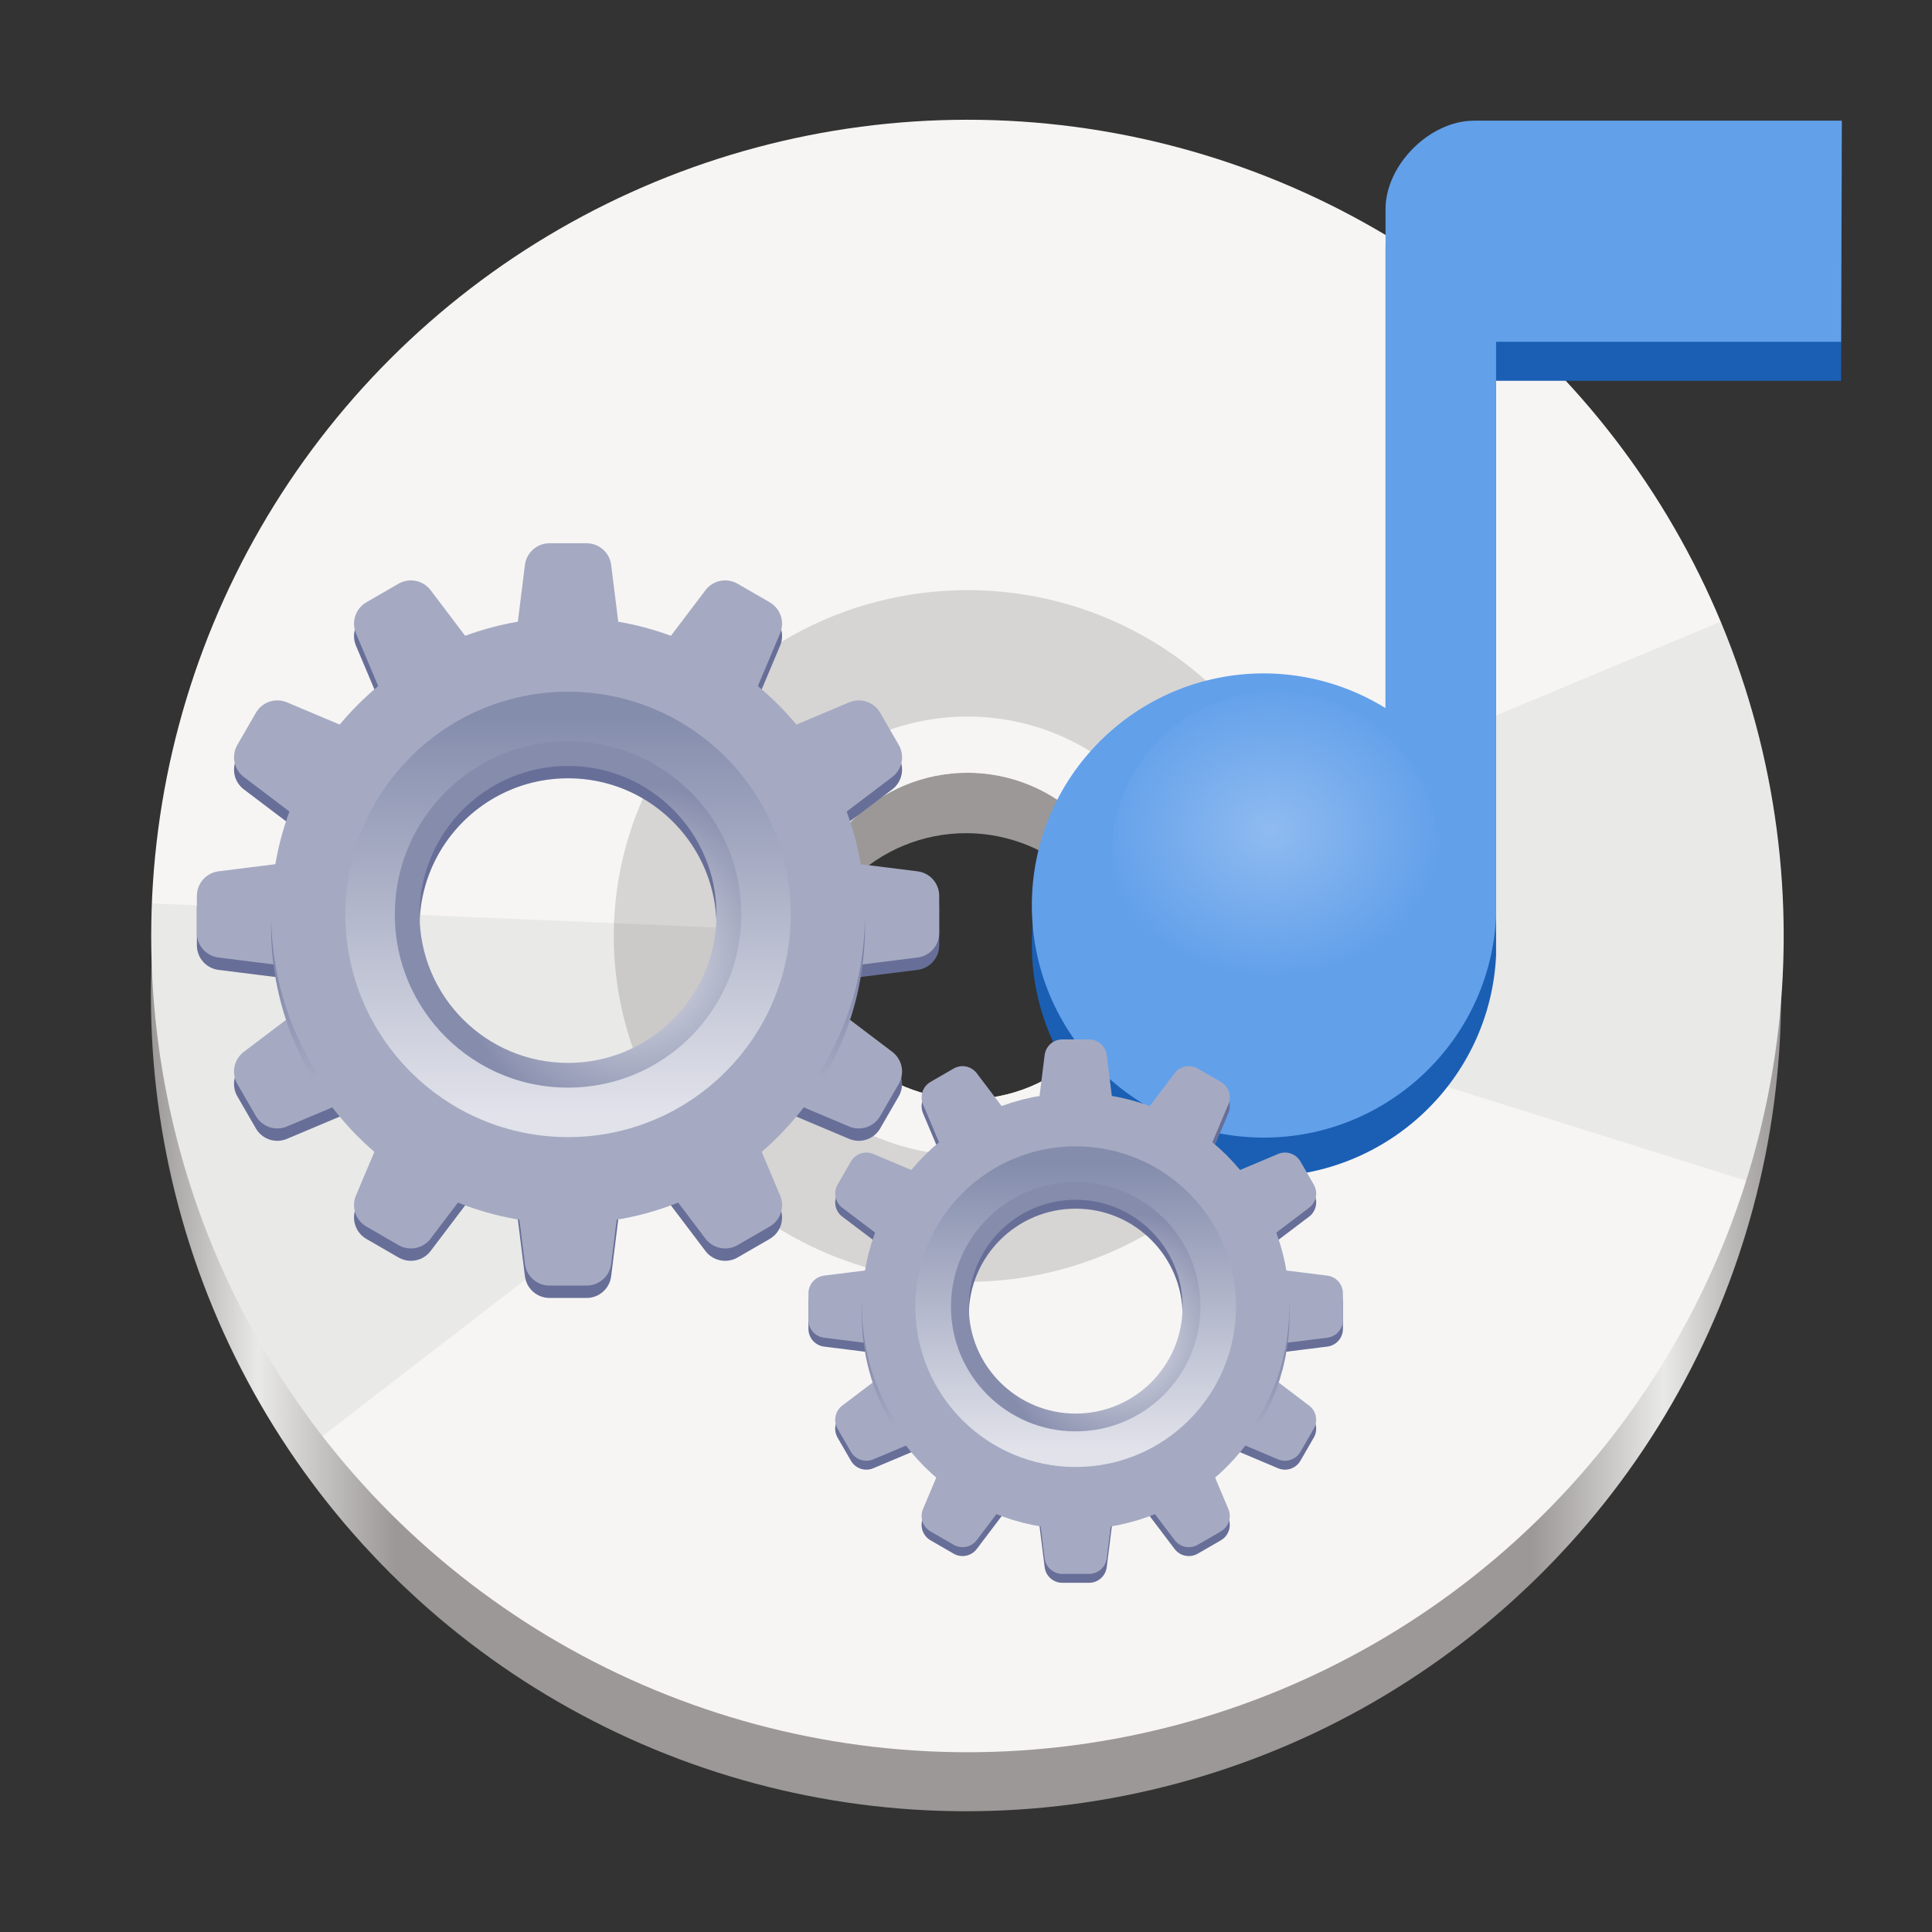 <?xml version="1.0" encoding="UTF-8" standalone="no"?>
<svg
   width="128"
   height="128"
   version="1"
   id="svg12"
   xml:space="preserve"
   xmlns:xlink="http://www.w3.org/1999/xlink"
   xmlns="http://www.w3.org/2000/svg"
   xmlns:svg="http://www.w3.org/2000/svg"><rect width="100%" height="100%" fill="#333333" stroke="none"/><defs
     id="defs16"><linearGradient
       id="linearGradient17386"><stop
         style="stop-color:#333333;stop-opacity:1;"
         offset="0"
         id="stop17374" /><stop
         style="stop-color:#999999;stop-opacity:1;"
         offset="0.034"
         id="stop17376" /><stop
         style="stop-color:#333333;stop-opacity:1;"
         offset="0.072"
         id="stop17378" /><stop
         style="stop-color:#333333;stop-opacity:1;"
         offset="0.928"
         id="stop17380" /><stop
         style="stop-color:#999999;stop-opacity:1;"
         offset="0.967"
         id="stop17382" /><stop
         style="stop-color:#333333;stop-opacity:1;"
         offset="1"
         id="stop17384" /></linearGradient><linearGradient
       id="linearGradient6074"><stop
         style="stop-color:#9b9897;stop-opacity:1;"
         offset="0"
         id="stop6062" /><stop
         style="stop-color:#e9e9e8;stop-opacity:1;"
         offset="0.066"
         id="stop6064" /><stop
         style="stop-color:#9b9897;stop-opacity:1;"
         offset="0.15"
         id="stop6066" /><stop
         style="stop-color:#9b9897;stop-opacity:1;"
         offset="0.847"
         id="stop6068" /><stop
         style="stop-color:#e9e9e8;stop-opacity:1;"
         offset="0.928"
         id="stop6070" /><stop
         style="stop-color:#9b9897;stop-opacity:1;"
         offset="1"
         id="stop6072" /></linearGradient><linearGradient
       id="c-2"
       gradientUnits="userSpaceOnUse"
       x1="204"
       x2="268"
       y1="-64"
       y2="-64"
       gradientTransform="matrix(0,0.41,-0.41,0,-71.514,-38.611)"><stop
         offset="0"
         stop-color="#d5d3cf"
         id="stop3927-9"
         style="stop-color:#858dad;stop-opacity:1;" /><stop
         offset="1"
         stop-color="#f6f5f4"
         id="stop3929-1"
         style="stop-color:#e1e2ea;stop-opacity:1;" /></linearGradient><radialGradient
       id="b-2"
       cx="-243.067"
       cy="-74.6"
       gradientUnits="userSpaceOnUse"
       r="28.267"
       gradientTransform="matrix(0,-0.41,-0.41,0,-71.514,-38.611)"><stop
         offset="0"
         stop-color="#d5d3cf"
         id="stop3922-7"
         style="stop-color:#e1e3ea;stop-opacity:1;" /><stop
         offset="1"
         stop-color="#949390"
         id="stop3924-0"
         style="stop-color:#868cac;stop-opacity:1;" /></radialGradient><linearGradient
       id="a-9"
       gradientUnits="userSpaceOnUse"
       x1="64"
       x2="64"
       y1="262.5"
       y2="232"
       gradientTransform="matrix(0.41,0,0,0.41,-71.514,-38.611)"><stop
         offset="0"
         stop-color="#9a9996"
         id="stop3917-3"
         style="stop-color:#a5aac2;stop-opacity:1;" /><stop
         offset="1"
         stop-color="#77767b"
         id="stop3919-6"
         style="stop-color:#676f98;stop-opacity:1;" /></linearGradient><radialGradient
       xlink:href="#linearGradient36369"
       id="radialGradient36371-3"
       cx="312.657"
       cy="2706.579"
       fx="312.657"
       fy="2706.579"
       r="14.806"
       gradientTransform="matrix(1.196,0.019,-0.016,1.023,-456.871,-2693.209)"
       gradientUnits="userSpaceOnUse" /><linearGradient
       id="linearGradient36369"><stop
         style="stop-color:#8fbbf0;stop-opacity:1;"
         offset="0"
         id="stop36365" /><stop
         style="stop-color:#8fbbf0;stop-opacity:0;"
         offset="1"
         id="stop36367" /></linearGradient><clipPath
       clipPathUnits="userSpaceOnUse"
       id="clipPath1337-5"><path
         id="path1339-0"
         d="m 64,176.414 a 60,60 0 0 0 -60,60 60,60 0 0 0 60,60 60,60 0 0 0 60,-60 60,60 0 0 0 -60,-60 z m 0,48 a 12,12 0 0 1 12,12 12,12 0 0 1 -12,12 12,12 0 0 1 -12,-12 12,12 0 0 1 12,-12 z"
         style="display:inline;opacity:1;fill:#dc8add;fill-opacity:1;stroke:none;stroke-width:0.011px;stroke-linecap:butt;stroke-linejoin:miter;stroke-miterlimit:4;stroke-dasharray:none;stroke-dashoffset:0;stroke-opacity:1;marker:none;marker-start:none;marker-mid:none;marker-end:none;paint-order:normal;enable-background:new" /></clipPath><clipPath
       clipPathUnits="userSpaceOnUse"
       id="clipPath4989"><g
         id="g4993"><path
           id="path4991"
           d="m -167.307,73.664 a 54,54 0 0 0 -54,54 54,54 0 0 0 54,54 54,54 0 0 0 54,-54 54,54 0 0 0 -54,-54 z m 0,43.2 a 10.8,10.8 0 0 1 10.8,10.8 10.8,10.8 0 0 1 -10.8,10.8 10.8,10.8 0 0 1 -10.8,-10.8 10.8,10.8 0 0 1 10.8,-10.8 z"
           style="display:inline;opacity:1;fill:#dc8add;fill-opacity:1;stroke:none;stroke-width:0.01px;stroke-linecap:butt;stroke-linejoin:miter;stroke-miterlimit:4;stroke-dasharray:none;stroke-dashoffset:0;stroke-opacity:1;marker:none;marker-start:none;marker-mid:none;marker-end:none;paint-order:normal;enable-background:new" /></g></clipPath><linearGradient
       xlink:href="#linearGradient6074"
       id="linearGradient5370"
       x1="-221.307"
       y1="127.664"
       x2="-113.307"
       y2="127.664"
       gradientUnits="userSpaceOnUse" /><radialGradient
       id="b-2-2"
       cx="-243.067"
       cy="-74.6"
       gradientUnits="userSpaceOnUse"
       r="28.267"
       gradientTransform="matrix(0,-0.41,-0.41,0,-71.514,-38.611)"><stop
         offset="0"
         stop-color="#d5d3cf"
         id="stop3922-7-0"
         style="stop-color:#e1e3ea;stop-opacity:1;" /><stop
         offset="1"
         stop-color="#949390"
         id="stop3924-0-6"
         style="stop-color:#868cac;stop-opacity:1;" /></radialGradient><linearGradient
       xlink:href="#a-9"
       id="linearGradient12743"
       gradientUnits="userSpaceOnUse"
       gradientTransform="matrix(0.41,0,0,0.41,-71.514,-38.611)"
       x1="64"
       y1="262.5"
       x2="64"
       y2="232" /><linearGradient
       xlink:href="#c-2"
       id="linearGradient12745"
       gradientUnits="userSpaceOnUse"
       gradientTransform="matrix(0,0.41,-0.41,0,-71.514,-38.611)"
       x1="204"
       y1="-64"
       x2="268"
       y2="-64" /><linearGradient
       xlink:href="#a-9"
       id="linearGradient12776"
       gradientUnits="userSpaceOnUse"
       gradientTransform="matrix(0.41,0,0,0.41,-71.514,-38.611)"
       x1="64"
       y1="262.5"
       x2="64"
       y2="232" /><linearGradient
       xlink:href="#c-2"
       id="linearGradient12778"
       gradientUnits="userSpaceOnUse"
       gradientTransform="matrix(0,0.41,-0.41,0,-71.514,-38.611)"
       x1="204"
       y1="-64"
       x2="268"
       y2="-64" /><linearGradient
       id="linearGradient3926"><stop
         style="stop-color:#ffc7c7;stop-opacity:1"
         offset="0"
         id="stop3928" /><stop
         id="stop3930"
         offset="1"
         style="stop-color:#ff3f3f;stop-opacity:0.498;" /></linearGradient></defs><path
     id="path981-8-3"
     d="m -167.307,73.664 c -29.823,-3e-6 -54,24.177 -54,54 0,29.823 24.177,54 54,54 29.823,0 54,-24.177 54,-54 0,-29.823 -24.177,-54 -54,-54 z m 0,43.959 c 5.545,3e-5 10.041,4.495 10.041,10.041 -3e-5,5.545 -4.495,10.041 -10.041,10.041 -5.545,-3e-5 -10.041,-4.495 -10.041,-10.041 3e-5,-5.545 4.495,-10.041 10.041,-10.041 z"
     style="display:inline;fill:url(#linearGradient5370);fill-opacity:1;stroke:none;stroke-width:0.01px;stroke-linecap:butt;stroke-linejoin:miter;stroke-miterlimit:4;stroke-dasharray:none;stroke-dashoffset:0;stroke-opacity:1;marker:none;marker-start:none;marker-mid:none;marker-end:none;paint-order:normal;enable-background:new"
     clip-path="url(#clipPath4989)"
     transform="translate(231.307,-61.664)" /><g
     id="g13784"
     style="display:inline;enable-background:new"
     transform="matrix(0.238,0,0,0.238,-2.308,57.909)"
     clip-path="none"><g
       transform="matrix(3.787,0,0,3.787,36.64,-878.06)"
       style="display:inline;enable-background:new"
       id="g1311"
       clip-path="url(#clipPath1337-5)"><rect
         style="display:inline;opacity:1;fill:#d5d3cf;fill-opacity:1;stroke:none;stroke-width:0.011px;stroke-linecap:butt;stroke-linejoin:miter;stroke-miterlimit:4;stroke-dasharray:none;stroke-dashoffset:0;stroke-opacity:1;marker:none;marker-start:none;marker-mid:none;marker-end:none;paint-order:normal;enable-background:new"
         id="rect978-4"
         width="112"
         height="114"
         x="8"
         y="180.415"
         rx="56"
         ry="56" /><path
         id="path981-8"
         transform="translate(-8,156)"
         d="m 72,20.414 c -33.137,-3e-6 -60,26.863 -60,60 -2e-6,33.137 26.863,60 60,60 33.137,0 60,-26.863 60,-60 0,-33.137 -26.863,-60 -60,-60 z m 0,48.844 c 6.161,3.7e-5 11.156,4.995 11.156,11.156 C 83.156,86.575 78.161,91.57 72,91.57 65.839,91.57 60.844,86.575 60.844,80.414 60.844,74.253 65.839,69.258 72,69.258 Z"
         style="display:inline;opacity:1;fill:#f6f5f4;fill-opacity:1;stroke:none;stroke-width:0.011px;stroke-linecap:butt;stroke-linejoin:miter;stroke-miterlimit:4;stroke-dasharray:none;stroke-dashoffset:0;stroke-opacity:1;marker:none;marker-start:none;marker-mid:none;marker-end:none;paint-order:normal;enable-background:new" /><ellipse
         cy="236.414"
         cx="64.001"
         id="path1402"
         style="opacity:1;fill:none;fill-opacity:1;fill-rule:nonzero;stroke:#000000;stroke-width:9.293;stroke-linecap:butt;stroke-linejoin:miter;stroke-miterlimit:4;stroke-dasharray:none;stroke-dashoffset:0;stroke-opacity:0.131;marker:none;marker-start:none;marker-mid:none;marker-end:none;paint-order:normal"
         rx="21.353"
         ry="20.777" /><path
         style="opacity:1;vector-effect:none;fill:#000000;fill-opacity:0.052;fill-rule:nonzero;stroke:none;stroke-width:6;stroke-linecap:round;stroke-linejoin:miter;stroke-miterlimit:4;stroke-dasharray:none;stroke-dashoffset:0;stroke-opacity:0.949;marker:none;marker-start:none;marker-mid:none;marker-end:none;paint-order:normal"
         d="m 128,209.712 -64,26.702 73.664,23.149"
         id="path1894" /><path
         id="path1896"
         d="M 9.114,278.94 64.022,236.583 -13.123,233.288"
         style="opacity:1;vector-effect:none;fill:#000000;fill-opacity:0.052;fill-rule:nonzero;stroke:none;stroke-width:6;stroke-linecap:round;stroke-linejoin:miter;stroke-miterlimit:4;stroke-dasharray:none;stroke-dashoffset:0;stroke-opacity:0.949;marker:none;marker-start:none;marker-mid:none;marker-end:none;paint-order:normal" /></g></g><g
     id="g7431"
     transform="matrix(0.646,0,0,0.646,165.762,2.342)"><path
       style="display:inline;fill:#1a5fb4;fill-opacity:1;stroke:none;stroke-width:1.847;stroke-linecap:butt;stroke-linejoin:miter;stroke-miterlimit:4;stroke-dasharray:none;stroke-dashoffset:0;stroke-opacity:1;marker:none;marker-start:none;marker-mid:none;marker-end:none;paint-order:normal;enable-background:new"
       d="m -114.498,21.823 v 51.174 c -3.747,-2.318 -8.064,-3.552 -12.47,-3.562 -13.148,0 -23.806,10.658 -23.806,23.806 0,13.148 10.658,23.806 23.806,23.806 12.695,-0.016 23.202,-9.991 23.806,-22.673 v 0 -1.134 -57.815 h 35.382 l 0.077,-22.673 h -37.727 c -4.535,0 -9.069,4.535 -9.069,9.069 z"
       id="path18891-6-3" /><path
       style="display:inline;fill:#62a0ea;fill-opacity:1;stroke:none;stroke-width:1.847;stroke-linecap:butt;stroke-linejoin:miter;stroke-miterlimit:4;stroke-dasharray:none;stroke-dashoffset:0;stroke-opacity:1;marker:none;marker-start:none;marker-mid:none;marker-end:none;paint-order:normal;enable-background:new"
       d="m -114.498,17.823 v 51.174 c -3.747,-2.318 -8.064,-3.552 -12.47,-3.562 -13.148,0 -23.806,10.658 -23.806,23.806 0,13.148 10.658,23.806 23.806,23.806 12.695,-0.016 23.202,-9.991 23.806,-22.673 v 0 -1.134 -57.815 h 35.382 l 0.077,-22.673 h -37.727 c -4.535,0 -9.069,4.535 -9.069,9.069 z"
       id="path18891-6" /><ellipse
       style="display:inline;fill:url(#radialGradient36371-3);fill-opacity:1;stroke:none;stroke-width:0.567;stroke-linecap:butt;stroke-linejoin:miter;stroke-miterlimit:4;stroke-dasharray:none;stroke-dashoffset:0;stroke-opacity:1;marker:none;marker-start:none;marker-mid:none;marker-end:none;paint-order:normal;enable-background:new"
       id="path35820-8"
       cx="-125.798"
       cy="84.087"
       rx="16.785"
       ry="16.785" /></g><g
     id="g12536"
     transform="translate(82.919,2.472)"><path
       d="m -44.055,81.881 h -2.459 l -0.82,-6.557 h 4.098 z m 0,0"
       fill="#9a9996"
       stroke="#9a9996"
       stroke-linecap="round"
       stroke-linejoin="round"
       id="path3932-6"
       style="fill:#676f98;fill-opacity:1;stroke:#676f98;stroke-width:3.279;stroke-opacity:1" /><path
       d="m -46.514,35.979 h 2.459 l 0.82,6.557 h -4.098 z m 0,0"
       fill="#9a9996"
       stroke="#9a9996"
       stroke-linecap="round"
       stroke-linejoin="round"
       id="path3934-2"
       style="fill:#0a0b0f;fill-opacity:1;stroke:#676f98;stroke-width:3.279;stroke-opacity:1" /><path
       d="m -68.236,60.159 v -2.459 l 6.557,-0.82 v 4.098 z m 0,0"
       fill="#9a9996"
       stroke="#9a9996"
       stroke-linecap="round"
       stroke-linejoin="round"
       id="path3936-6"
       style="fill:#676f98;fill-opacity:1;stroke:#676f98;stroke-width:3.279;stroke-opacity:1" /><path
       d="m -22.334,57.7 v 2.459 l -6.557,0.82 v -4.098 z m 0,0"
       fill="#9a9996"
       stroke="#9a9996"
       stroke-linecap="round"
       stroke-linejoin="round"
       id="path3938-1"
       style="fill:#676f98;fill-opacity:1;stroke:#676f98;stroke-width:3.279;stroke-opacity:1" /><path
       d="m -65.775,48.519 1.23,-2.129 6.088,2.568 -2.049,3.549 z m 0,0"
       fill="#9a9996"
       stroke="#9a9996"
       stroke-linecap="round"
       stroke-linejoin="round"
       id="path3940-8"
       style="fill:#676f98;fill-opacity:1;stroke:#676f98;stroke-width:3.279;stroke-opacity:1" /><path
       d="m -24.795,69.341 -1.23,2.129 -6.088,-2.568 2.049,-3.551 z m 0,0"
       fill="#9a9996"
       stroke="#9a9996"
       stroke-linecap="round"
       stroke-linejoin="round"
       id="path3942-7"
       style="fill:#676f98;fill-opacity:1;stroke:#676f98;stroke-width:3.279;stroke-opacity:1" /><path
       d="m -57.825,39.669 2.129,-1.23 3.989,5.269 -3.551,2.049 z m 0,0"
       fill="#9a9996"
       stroke="#9a9996"
       stroke-linecap="round"
       stroke-linejoin="round"
       id="path3944-9"
       style="fill:#676f98;fill-opacity:1;stroke:#676f98;stroke-width:3.279;stroke-opacity:1" /><path
       d="m -32.745,78.191 -2.129,1.23 -3.989,-5.269 3.551,-2.049 z m 0,0"
       fill="#9a9996"
       stroke="#9a9996"
       stroke-linecap="round"
       stroke-linejoin="round"
       id="path3946-2"
       style="fill:#676f98;fill-opacity:1;stroke:#676f98;stroke-width:3.279;stroke-opacity:1" /><path
       d="m -55.696,79.42 -2.129,-1.23 2.568,-6.088 3.551,2.049 z m 0,0"
       fill="#9a9996"
       stroke="#9a9996"
       stroke-linecap="round"
       stroke-linejoin="round"
       id="path3948-0"
       style="fill:#676f98;fill-opacity:1;stroke:#676f98;stroke-width:3.279;stroke-opacity:1" /><path
       d="m -34.874,38.44 2.129,1.23 -2.568,6.088 -3.551,-2.049 z m 0,0"
       fill="#9a9996"
       stroke="#9a9996"
       stroke-linecap="round"
       stroke-linejoin="round"
       id="path3950-2"
       style="fill:#676f98;fill-opacity:1;stroke:#676f98;stroke-width:3.279;stroke-opacity:1" /><path
       d="m -64.546,71.47 -1.23,-2.129 5.269,-3.989 2.049,3.551 z m 0,0"
       fill="#9a9996"
       stroke="#9a9996"
       stroke-linecap="round"
       stroke-linejoin="round"
       id="path3952-3"
       style="fill:#676f98;fill-opacity:1;stroke:#676f98;stroke-width:3.279;stroke-opacity:1" /><path
       d="m -26.024,46.39 1.23,2.129 -5.269,3.988 -2.049,-3.549 z m 0,0"
       fill="#9a9996"
       stroke="#9a9996"
       stroke-linecap="round"
       stroke-linejoin="round"
       id="path3954-7"
       style="fill:#676f98;fill-opacity:1;stroke:#676f98;stroke-width:3.279;stroke-opacity:1" /><path
       d="m -44.055,81.061 h -2.459 l -0.82,-6.557 h 4.098 z m 0,0"
       fill="#f6f5f4"
       stroke="#f6f5f4"
       stroke-linecap="round"
       stroke-linejoin="round"
       id="path3956-5"
       style="fill:#a5aac2;fill-opacity:1;stroke:#a5aac2;stroke-width:3.279;stroke-opacity:1" /><path
       d="m -46.514,35.159 h 2.459 l 0.82,6.557 h -4.098 z m 0,0"
       fill="#f6f5f4"
       stroke="#f6f5f4"
       stroke-linecap="round"
       stroke-linejoin="round"
       id="path3958-9"
       style="fill:#a5aac2;fill-opacity:1;stroke:#a5aac2;stroke-width:3.279;stroke-opacity:1" /><path
       d="m -68.236,59.34 v -2.459 l 6.557,-0.82 v 4.098 z m 0,0"
       fill="#f6f5f4"
       stroke="#f6f5f4"
       stroke-linecap="round"
       stroke-linejoin="round"
       id="path3960-2"
       style="fill:#a5aac2;fill-opacity:1;stroke:#a5aac2;stroke-width:3.279;stroke-opacity:1" /><path
       d="m -22.334,56.881 v 2.459 l -6.557,0.82 v -4.098 z m 0,0"
       fill="#f6f5f4"
       stroke="#f6f5f4"
       stroke-linecap="round"
       stroke-linejoin="round"
       id="path3962-2"
       style="fill:#a5aac2;fill-opacity:1;stroke:#a5aac2;stroke-width:3.279;stroke-opacity:1" /><path
       d="m -65.775,47.699 1.23,-2.129 6.088,2.568 -2.049,3.549 z m 0,0"
       fill="#f6f5f4"
       stroke="#f6f5f4"
       stroke-linecap="round"
       stroke-linejoin="round"
       id="path3964-8"
       style="fill:#a5aac2;fill-opacity:1;stroke:#a5aac2;stroke-width:3.279;stroke-opacity:1" /><path
       d="m -24.795,68.521 -1.23,2.129 -6.088,-2.568 2.049,-3.551 z m 0,0"
       fill="#f6f5f4"
       stroke="#f6f5f4"
       stroke-linecap="round"
       stroke-linejoin="round"
       id="path3966-9"
       style="fill:#a5aac2;fill-opacity:1;stroke:#a5aac2;stroke-width:3.279;stroke-opacity:1" /><path
       d="m -57.825,38.85 2.129,-1.23 3.989,5.269 -3.551,2.049 z m 0,0"
       fill="#f6f5f4"
       stroke="#f6f5f4"
       stroke-linecap="round"
       stroke-linejoin="round"
       id="path3968-7"
       style="fill:#a5aac2;fill-opacity:1;stroke:#a5aac2;stroke-width:3.279;stroke-opacity:1" /><path
       d="m -32.745,77.371 -2.129,1.23 -3.989,-5.269 3.551,-2.049 z m 0,0"
       fill="#f6f5f4"
       stroke="#f6f5f4"
       stroke-linecap="round"
       stroke-linejoin="round"
       id="path3970-3"
       style="fill:#a5aac2;fill-opacity:1;stroke:#a5aac2;stroke-width:3.279;stroke-opacity:1" /><path
       d="m -55.696,78.601 -2.129,-1.23 2.568,-6.088 3.551,2.049 z m 0,0"
       fill="#f6f5f4"
       stroke="#f6f5f4"
       stroke-linecap="round"
       stroke-linejoin="round"
       id="path3972-6"
       style="fill:#a5aac2;fill-opacity:1;stroke:#a5aac2;stroke-width:3.279;stroke-opacity:1" /><path
       d="m -34.874,37.62 2.129,1.23 -2.568,6.088 -3.551,-2.049 z m 0,0"
       fill="#f6f5f4"
       stroke="#f6f5f4"
       stroke-linecap="round"
       stroke-linejoin="round"
       id="path3974-1"
       style="fill:#a5aac2;fill-opacity:1;stroke:#a5aac2;stroke-width:3.279;stroke-opacity:1" /><path
       d="m -64.546,70.65 -1.23,-2.129 5.269,-3.989 2.049,3.551 z m 0,0"
       fill="#f6f5f4"
       stroke="#f6f5f4"
       stroke-linecap="round"
       stroke-linejoin="round"
       id="path3976-2"
       style="fill:#a5aac2;fill-opacity:1;stroke:#a5aac2;stroke-width:3.279;stroke-opacity:1" /><path
       d="m -26.024,45.57 1.23,2.129 -5.269,3.988 -2.049,-3.549 z m 0,0"
       fill="#f6f5f4"
       stroke="#f6f5f4"
       stroke-linecap="round"
       stroke-linejoin="round"
       id="path3978-9"
       style="fill:#a5aac2;fill-opacity:1;stroke:#a5aac2;stroke-width:3.279;stroke-opacity:1" /><path
       d="m -30.531,58.93 c 0,8.149 -6.605,14.754 -14.754,14.754 -8.149,0 -14.754,-6.605 -14.754,-14.754 0,-8.149 6.605,-14.754 14.754,-14.754 8.149,0 14.754,6.605 14.754,14.754 z m 0,0"
       fill="none"
       stroke="url(#a)"
       stroke-width="9.836"
       id="path3982-3"
       style="stroke:url(#linearGradient12776)" /><path
       d="m -29.711,58.11 c 0,8.602 -6.972,15.574 -15.574,15.574 -8.602,0 -15.574,-6.972 -15.574,-15.574 0,-8.602 6.972,-15.574 15.574,-15.574 8.602,0 15.574,6.972 15.574,15.574 z m 0,0"
       fill="none"
       stroke="#f6f5f4"
       stroke-width="8.197"
       id="path3984-1"
       style="stroke:#a5aac2;stroke-opacity:1" /><path
       d="m -45.285,47.25 c -5.999,0 -10.861,4.862 -10.861,10.861 0,5.999 4.862,10.861 10.861,10.861 5.999,0 10.861,-4.862 10.861,-10.861 0,-5.999 -4.862,-10.861 -10.861,-10.861 z m 0,0"
       fill="none"
       stroke="url(#b)"
       stroke-linecap="square"
       stroke-linejoin="round"
       stroke-width="2.049"
       id="path3986-9"
       style="stroke:url(#b-2)" /><path
       d="m -45.285,71.225 c -7.243,0 -13.115,-5.872 -13.115,-13.115 0,-7.243 5.872,-13.115 13.115,-13.115 7.243,0 13.115,5.872 13.115,13.115 0,7.243 -5.872,13.115 -13.115,13.115 z m 0,0"
       fill="none"
       stroke="url(#c)"
       stroke-linecap="square"
       stroke-linejoin="round"
       stroke-width="3.279"
       id="path3988-4"
       style="stroke:url(#linearGradient12778)" /></g><g
     id="g12536-5"
     transform="matrix(0.72,0,0,0.72,103.872,44.73)"><path
       d="m -44.055,81.881 h -2.459 l -0.82,-6.557 h 4.098 z m 0,0"
       fill="#9a9996"
       stroke="#9a9996"
       stroke-linecap="round"
       stroke-linejoin="round"
       id="path3932-6-4"
       style="fill:#676f98;fill-opacity:1;stroke:#676f98;stroke-width:3.279;stroke-opacity:1" /><path
       d="m -46.514,35.979 h 2.459 l 0.82,6.557 h -4.098 z m 0,0"
       fill="#9a9996"
       stroke="#9a9996"
       stroke-linecap="round"
       stroke-linejoin="round"
       id="path3934-2-7"
       style="fill:#0a0b0f;fill-opacity:1;stroke:#676f98;stroke-width:3.279;stroke-opacity:1" /><path
       d="m -68.236,60.159 v -2.459 l 6.557,-0.82 v 4.098 z m 0,0"
       fill="#9a9996"
       stroke="#9a9996"
       stroke-linecap="round"
       stroke-linejoin="round"
       id="path3936-6-6"
       style="fill:#676f98;fill-opacity:1;stroke:#676f98;stroke-width:3.279;stroke-opacity:1" /><path
       d="m -22.334,57.7 v 2.459 l -6.557,0.82 v -4.098 z m 0,0"
       fill="#9a9996"
       stroke="#9a9996"
       stroke-linecap="round"
       stroke-linejoin="round"
       id="path3938-1-5"
       style="fill:#676f98;fill-opacity:1;stroke:#676f98;stroke-width:3.279;stroke-opacity:1" /><path
       d="m -65.775,48.519 1.23,-2.129 6.088,2.568 -2.049,3.549 z m 0,0"
       fill="#9a9996"
       stroke="#9a9996"
       stroke-linecap="round"
       stroke-linejoin="round"
       id="path3940-8-6"
       style="fill:#676f98;fill-opacity:1;stroke:#676f98;stroke-width:3.279;stroke-opacity:1" /><path
       d="m -24.795,69.341 -1.23,2.129 -6.088,-2.568 2.049,-3.551 z m 0,0"
       fill="#9a9996"
       stroke="#9a9996"
       stroke-linecap="round"
       stroke-linejoin="round"
       id="path3942-7-9"
       style="fill:#676f98;fill-opacity:1;stroke:#676f98;stroke-width:3.279;stroke-opacity:1" /><path
       d="m -57.825,39.669 2.129,-1.23 3.989,5.269 -3.551,2.049 z m 0,0"
       fill="#9a9996"
       stroke="#9a9996"
       stroke-linecap="round"
       stroke-linejoin="round"
       id="path3944-9-3"
       style="fill:#676f98;fill-opacity:1;stroke:#676f98;stroke-width:3.279;stroke-opacity:1" /><path
       d="m -32.745,78.191 -2.129,1.23 -3.989,-5.269 3.551,-2.049 z m 0,0"
       fill="#9a9996"
       stroke="#9a9996"
       stroke-linecap="round"
       stroke-linejoin="round"
       id="path3946-2-7"
       style="fill:#676f98;fill-opacity:1;stroke:#676f98;stroke-width:3.279;stroke-opacity:1" /><path
       d="m -55.696,79.42 -2.129,-1.23 2.568,-6.088 3.551,2.049 z m 0,0"
       fill="#9a9996"
       stroke="#9a9996"
       stroke-linecap="round"
       stroke-linejoin="round"
       id="path3948-0-4"
       style="fill:#676f98;fill-opacity:1;stroke:#676f98;stroke-width:3.279;stroke-opacity:1" /><path
       d="m -34.874,38.44 2.129,1.23 -2.568,6.088 -3.551,-2.049 z m 0,0"
       fill="#9a9996"
       stroke="#9a9996"
       stroke-linecap="round"
       stroke-linejoin="round"
       id="path3950-2-5"
       style="fill:#676f98;fill-opacity:1;stroke:#676f98;stroke-width:3.279;stroke-opacity:1" /><path
       d="m -64.546,71.47 -1.23,-2.129 5.269,-3.989 2.049,3.551 z m 0,0"
       fill="#9a9996"
       stroke="#9a9996"
       stroke-linecap="round"
       stroke-linejoin="round"
       id="path3952-3-2"
       style="fill:#676f98;fill-opacity:1;stroke:#676f98;stroke-width:3.279;stroke-opacity:1" /><path
       d="m -26.024,46.39 1.23,2.129 -5.269,3.988 -2.049,-3.549 z m 0,0"
       fill="#9a9996"
       stroke="#9a9996"
       stroke-linecap="round"
       stroke-linejoin="round"
       id="path3954-7-5"
       style="fill:#676f98;fill-opacity:1;stroke:#676f98;stroke-width:3.279;stroke-opacity:1" /><path
       d="m -44.055,81.061 h -2.459 l -0.82,-6.557 h 4.098 z m 0,0"
       fill="#f6f5f4"
       stroke="#f6f5f4"
       stroke-linecap="round"
       stroke-linejoin="round"
       id="path3956-5-4"
       style="fill:#a5aac2;fill-opacity:1;stroke:#a5aac2;stroke-width:3.279;stroke-opacity:1" /><path
       d="m -46.514,35.159 h 2.459 l 0.82,6.557 h -4.098 z m 0,0"
       fill="#f6f5f4"
       stroke="#f6f5f4"
       stroke-linecap="round"
       stroke-linejoin="round"
       id="path3958-9-7"
       style="fill:#a5aac2;fill-opacity:1;stroke:#a5aac2;stroke-width:3.279;stroke-opacity:1" /><path
       d="m -68.236,59.34 v -2.459 l 6.557,-0.82 v 4.098 z m 0,0"
       fill="#f6f5f4"
       stroke="#f6f5f4"
       stroke-linecap="round"
       stroke-linejoin="round"
       id="path3960-2-4"
       style="fill:#a5aac2;fill-opacity:1;stroke:#a5aac2;stroke-width:3.279;stroke-opacity:1" /><path
       d="m -22.334,56.881 v 2.459 l -6.557,0.82 v -4.098 z m 0,0"
       fill="#f6f5f4"
       stroke="#f6f5f4"
       stroke-linecap="round"
       stroke-linejoin="round"
       id="path3962-2-4"
       style="fill:#a5aac2;fill-opacity:1;stroke:#a5aac2;stroke-width:3.279;stroke-opacity:1" /><path
       d="m -65.775,47.699 1.23,-2.129 6.088,2.568 -2.049,3.549 z m 0,0"
       fill="#f6f5f4"
       stroke="#f6f5f4"
       stroke-linecap="round"
       stroke-linejoin="round"
       id="path3964-8-3"
       style="fill:#a5aac2;fill-opacity:1;stroke:#a5aac2;stroke-width:3.279;stroke-opacity:1" /><path
       d="m -24.795,68.521 -1.23,2.129 -6.088,-2.568 2.049,-3.551 z m 0,0"
       fill="#f6f5f4"
       stroke="#f6f5f4"
       stroke-linecap="round"
       stroke-linejoin="round"
       id="path3966-9-0"
       style="fill:#a5aac2;fill-opacity:1;stroke:#a5aac2;stroke-width:3.279;stroke-opacity:1" /><path
       d="m -57.825,38.85 2.129,-1.23 3.989,5.269 -3.551,2.049 z m 0,0"
       fill="#f6f5f4"
       stroke="#f6f5f4"
       stroke-linecap="round"
       stroke-linejoin="round"
       id="path3968-7-7"
       style="fill:#a5aac2;fill-opacity:1;stroke:#a5aac2;stroke-width:3.279;stroke-opacity:1" /><path
       d="m -32.745,77.371 -2.129,1.23 -3.989,-5.269 3.551,-2.049 z m 0,0"
       fill="#f6f5f4"
       stroke="#f6f5f4"
       stroke-linecap="round"
       stroke-linejoin="round"
       id="path3970-3-8"
       style="fill:#a5aac2;fill-opacity:1;stroke:#a5aac2;stroke-width:3.279;stroke-opacity:1" /><path
       d="m -55.696,78.601 -2.129,-1.23 2.568,-6.088 3.551,2.049 z m 0,0"
       fill="#f6f5f4"
       stroke="#f6f5f4"
       stroke-linecap="round"
       stroke-linejoin="round"
       id="path3972-6-6"
       style="fill:#a5aac2;fill-opacity:1;stroke:#a5aac2;stroke-width:3.279;stroke-opacity:1" /><path
       d="m -34.874,37.62 2.129,1.23 -2.568,6.088 -3.551,-2.049 z m 0,0"
       fill="#f6f5f4"
       stroke="#f6f5f4"
       stroke-linecap="round"
       stroke-linejoin="round"
       id="path3974-1-8"
       style="fill:#a5aac2;fill-opacity:1;stroke:#a5aac2;stroke-width:3.279;stroke-opacity:1" /><path
       d="m -64.546,70.65 -1.23,-2.129 5.269,-3.989 2.049,3.551 z m 0,0"
       fill="#f6f5f4"
       stroke="#f6f5f4"
       stroke-linecap="round"
       stroke-linejoin="round"
       id="path3976-2-8"
       style="fill:#a5aac2;fill-opacity:1;stroke:#a5aac2;stroke-width:3.279;stroke-opacity:1" /><path
       d="m -26.024,45.57 1.23,2.129 -5.269,3.988 -2.049,-3.549 z m 0,0"
       fill="#f6f5f4"
       stroke="#f6f5f4"
       stroke-linecap="round"
       stroke-linejoin="round"
       id="path3978-9-4"
       style="fill:#a5aac2;fill-opacity:1;stroke:#a5aac2;stroke-width:3.279;stroke-opacity:1" /><path
       d="m -30.531,58.93 c 0,8.149 -6.605,14.754 -14.754,14.754 -8.149,0 -14.754,-6.605 -14.754,-14.754 0,-8.149 6.605,-14.754 14.754,-14.754 8.149,0 14.754,6.605 14.754,14.754 z m 0,0"
       fill="none"
       stroke="url(#a)"
       stroke-width="9.836"
       id="path3982-3-3"
       style="stroke:url(#linearGradient12743)" /><path
       d="m -29.711,58.11 c 0,8.602 -6.972,15.574 -15.574,15.574 -8.602,0 -15.574,-6.972 -15.574,-15.574 0,-8.602 6.972,-15.574 15.574,-15.574 8.602,0 15.574,6.972 15.574,15.574 z m 0,0"
       fill="none"
       stroke="#f6f5f4"
       stroke-width="8.197"
       id="path3984-1-1"
       style="stroke:#a5aac2;stroke-opacity:1" /><path
       d="m -45.285,47.25 c -5.999,0 -10.861,4.862 -10.861,10.861 0,5.999 4.862,10.861 10.861,10.861 5.999,0 10.861,-4.862 10.861,-10.861 0,-5.999 -4.862,-10.861 -10.861,-10.861 z m 0,0"
       fill="none"
       stroke="url(#b)"
       stroke-linecap="square"
       stroke-linejoin="round"
       stroke-width="2.049"
       id="path3986-9-4"
       style="stroke:url(#b-2-2)" /><path
       d="m -45.285,71.225 c -7.243,0 -13.115,-5.872 -13.115,-13.115 0,-7.243 5.872,-13.115 13.115,-13.115 7.243,0 13.115,5.872 13.115,13.115 0,7.243 -5.872,13.115 -13.115,13.115 z m 0,0"
       fill="none"
       stroke="url(#c)"
       stroke-linecap="square"
       stroke-linejoin="round"
       stroke-width="3.279"
       id="path3988-4-9"
       style="stroke:url(#linearGradient12745)" /></g></svg>
